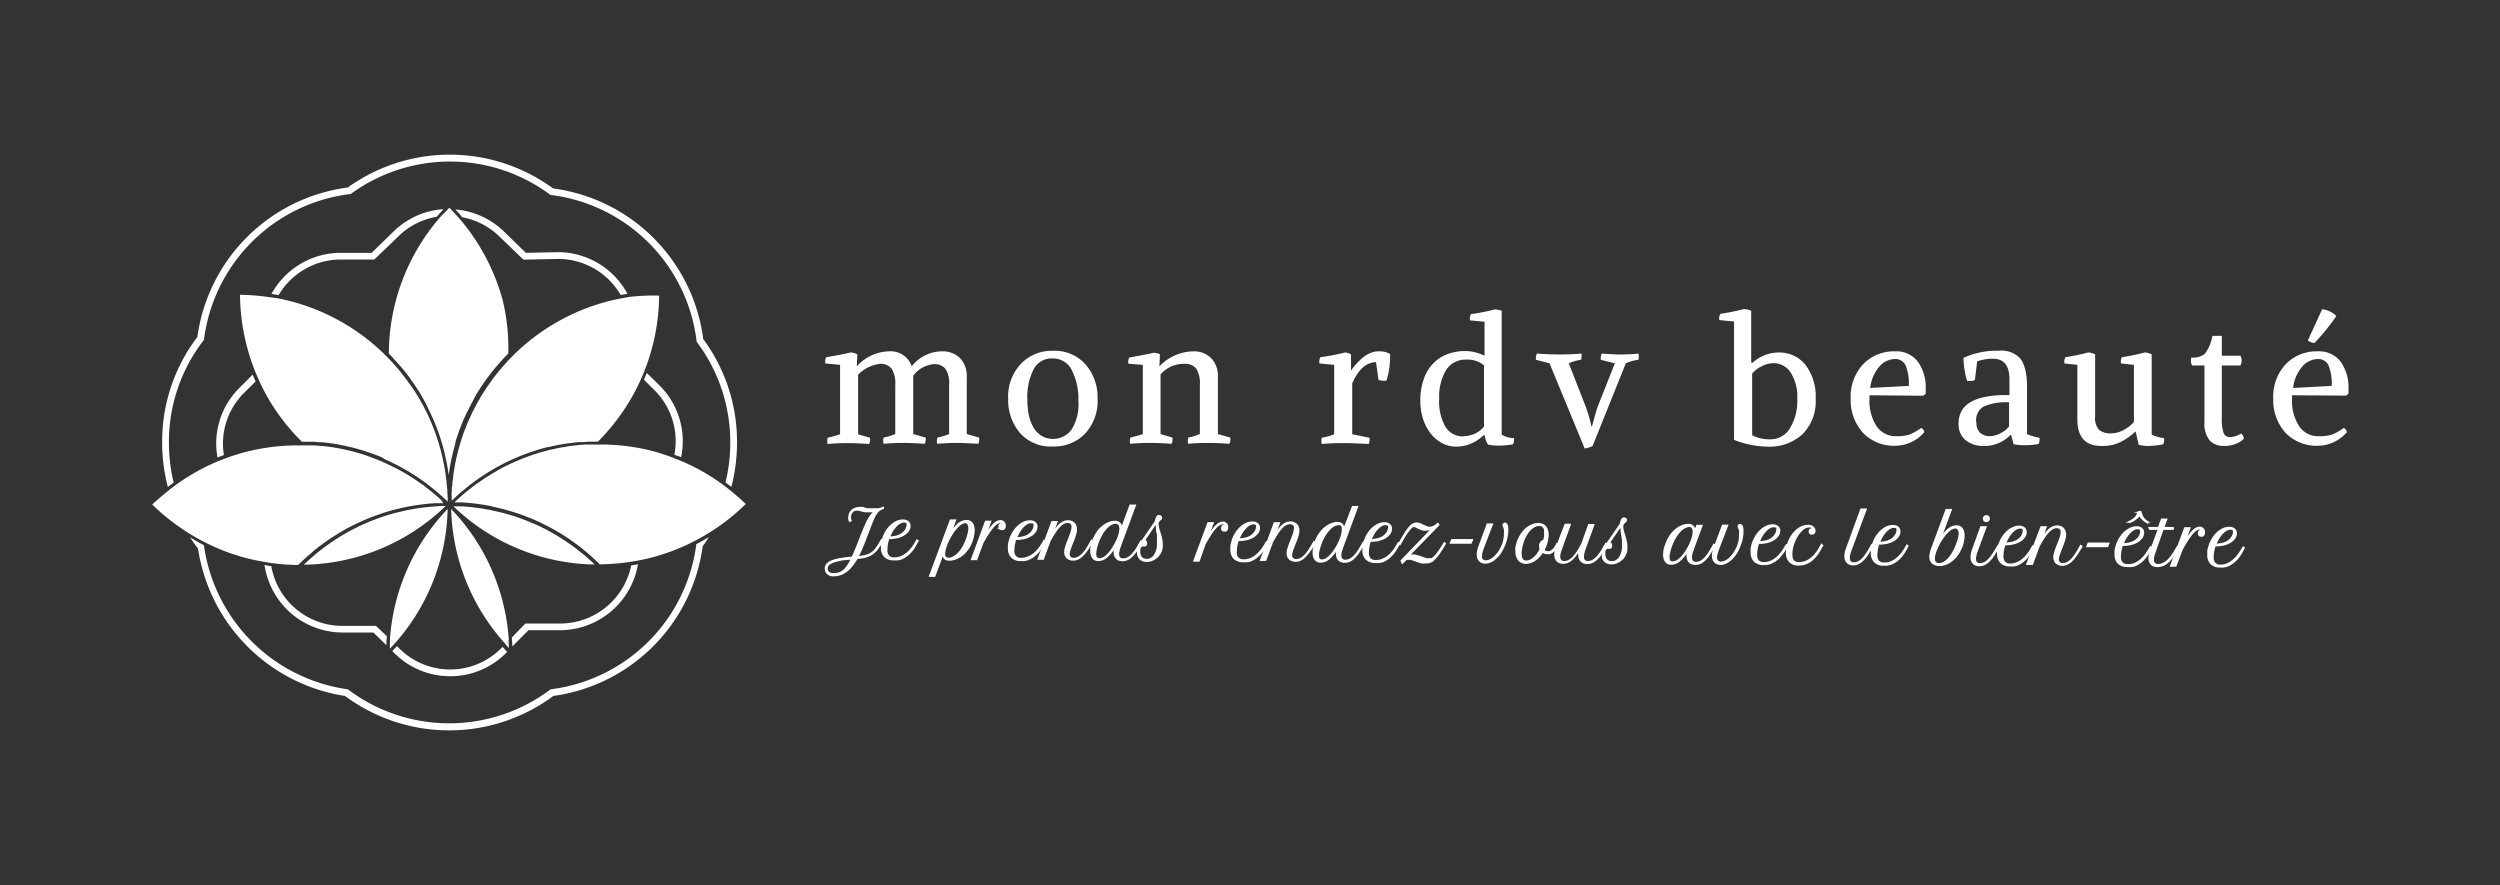 <svg id="Calque_1" data-name="Calque 1" xmlns="http://www.w3.org/2000/svg" viewBox="0 0 370 131"><rect x="0" y="0" width="370" height="131" fill="#333333" stroke="none"/><defs><style>.cls-1,.cls-2{fill:#fff;}.cls-2{stroke:#fff;stroke-miterlimit:10;stroke-width:0.25px;}</style></defs><title>Logo blanc</title><path class="cls-1" d="M126.89,52.44l-.08,1.78,0,0A6.6,6.6,0,0,1,131.51,52a3.31,3.31,0,0,1,3.43,2.21A5.72,5.72,0,0,1,139.38,52a3.62,3.62,0,0,1,2.7,1,3.82,3.82,0,0,1,1,2.82l0,8.42,1.83.52a1.51,1.51,0,0,1-.13.92c-1.57-.09-2.58-.13-3-.13s-1.48,0-3.09.13a2,2,0,0,1,.05-.92,9.55,9.55,0,0,0,1.73-.52V57a4,4,0,0,0-.54-2.42,2.11,2.11,0,0,0-1.77-.68,4.2,4.2,0,0,0-3,1.71l0,8.63,1.83.52a1.51,1.51,0,0,1-.13.92c-1.45-.09-2.46-.13-3-.13s-1.57,0-3.09.13a2,2,0,0,1,0-.92,9.55,9.55,0,0,0,1.73-.52V57a4.13,4.13,0,0,0-.54-2.44,2.07,2.07,0,0,0-1.77-.71A5.48,5.48,0,0,0,127,55.45v8.82l1.76.52a1.51,1.51,0,0,1-.13.92c-1.4-.09-2.38-.13-2.94-.13s-1.7,0-3.2.13a2,2,0,0,1,0-.92c.84-.21,1.45-.38,1.84-.52V54l-2.18-.21a1.47,1.47,0,0,1,.13-.92c1.35-.23,2.56-.46,3.65-.71A2.52,2.52,0,0,1,126.89,52.44Z"/><path class="cls-1" d="M149.21,59a7,7,0,0,1,1.92-5.19,6.27,6.27,0,0,1,4.69-1.89,6.11,6.11,0,0,1,4.83,2A7.35,7.35,0,0,1,162.44,59a7.05,7.05,0,0,1-1.89,5.22,6.32,6.32,0,0,1-4.73,1.86,6.06,6.06,0,0,1-4.86-2A7.47,7.47,0,0,1,149.21,59Zm10.39.37a9.34,9.34,0,0,0-.89-4.41,3.09,3.09,0,0,0-2.94-1.91,3,3,0,0,0-2.84,1.69,9.12,9.12,0,0,0-.88,4.44,10.76,10.76,0,0,0,.22,2.26,5.92,5.92,0,0,0,.7,1.84,3.6,3.6,0,0,0,1.19,1.23,3.41,3.41,0,0,0,4.39-.87A6.92,6.92,0,0,0,159.6,59.39Z"/><path class="cls-1" d="M171.67,52.44l-.08,1.78,0,0A7.11,7.11,0,0,1,176.55,52a3.62,3.62,0,0,1,2.7,1,3.82,3.82,0,0,1,1,2.82l0,8.42,1.83.52a1.44,1.44,0,0,1-.13.92c-1.4-.09-2.4-.13-3-.13s-1.67,0-3.1.13a2.16,2.16,0,0,1,0-.92,9.55,9.55,0,0,0,1.73-.52V57a4.21,4.21,0,0,0-.53-2.44,2.09,2.09,0,0,0-1.77-.71,4.49,4.49,0,0,0-3.52,1.57v8.82l1.76.52a1.51,1.51,0,0,1-.13.92c-1.4-.09-2.38-.13-2.94-.13s-1.59,0-3.2.13a2,2,0,0,1,.05-.92c.84-.21,1.45-.38,1.84-.52V54L167,53.83a1.47,1.47,0,0,1,.13-.92c1.35-.23,2.56-.46,3.65-.71A2.52,2.52,0,0,1,171.67,52.44Z"/><path class="cls-1" d="M200.13,56.74v7.53l2.55.52a1.51,1.51,0,0,1-.13.92c-1.58-.09-2.82-.13-3.73-.13-.7,0-1.77,0-3.2.13a2.16,2.16,0,0,1,0-.92,8.58,8.58,0,0,0,1.84-.52V54l-2.18-.21a1.47,1.47,0,0,1,.13-.92,34.62,34.62,0,0,0,3.68-.71,2.23,2.23,0,0,1,.86.29v2.39l0,0Q202,52,204,52a3.11,3.11,0,0,1,1.73.39,12,12,0,0,1-.53,3.94,2.66,2.66,0,0,1-1.18-.11l-.37-2.62Q201.5,53.62,200.13,56.74Z"/><path class="cls-1" d="M222.25,46V64.32a3.4,3.4,0,0,0,1.83.52.93.93,0,0,0,0,.14.62.62,0,0,1,0,.13,1.39,1.39,0,0,1-.16.65,11.47,11.47,0,0,1-2.2.19,6.5,6.5,0,0,1-1.5-.16,3.69,3.69,0,0,1-.31-.63,2.92,2.92,0,0,1-.18-.76h-.14a6.42,6.42,0,0,1-2,1.31,5.7,5.7,0,0,1-2.06.39,4.4,4.4,0,0,1-2.11-.52,5.29,5.29,0,0,1-1.71-1.46A7.09,7.09,0,0,1,210.61,62a8.66,8.66,0,0,1-.4-2.69,9.37,9.37,0,0,1,.46-3.06A6.16,6.16,0,0,1,212,53.91a5.82,5.82,0,0,1,2.09-1.45,7.19,7.19,0,0,1,2.74-.5,6.14,6.14,0,0,1,2.8.66h.08v-5l-2.17-.21a.79.79,0,0,1,0-.26,1.43,1.43,0,0,1,.16-.66,29.18,29.18,0,0,0,3.54-.7A3.14,3.14,0,0,1,222.25,46Zm-5.62,18.55a4,4,0,0,0,3-1.39V54.06a3.88,3.88,0,0,0-2.59-.84,3.41,3.41,0,0,0-3,1.52A7.65,7.65,0,0,0,213,59a7.59,7.59,0,0,0,.92,4.16A3,3,0,0,0,216.63,64.58Z"/><path class="cls-1" d="M234.53,66.37l-5.2-12.6-2-.52a1.51,1.51,0,0,1,.13-.92c1.4.09,2.47.13,3.2.13s1.78,0,3.39-.13a2,2,0,0,1-.06.92,6.52,6.52,0,0,0-1.81.52l2.26,5.78a21.51,21.51,0,0,1,1.1,3.56h.08c.35-1.36.64-2.35.87-3L239,53.77l-2.07-.52a1.44,1.44,0,0,1,.13-.92c1.22.09,2.12.13,2.7.13s1.54,0,2.73-.13a2.16,2.16,0,0,1,0,.92,6.24,6.24,0,0,0-1.87.52L235.71,66A3.21,3.21,0,0,1,234.53,66.37Z"/><path class="cls-1" d="M259.18,46v7.61l.14.13a5.79,5.79,0,0,1,3.93-1.57,4.94,4.94,0,0,1,4,1.88,7.76,7.76,0,0,1,1.47,5,6.84,6.84,0,0,1-1.94,5.2,7.13,7.13,0,0,1-5.14,1.85,13.82,13.82,0,0,1-5-1V47.58l-2.18-.21a1.48,1.48,0,0,1,.14-.92,34.57,34.57,0,0,0,3.48-.7A2.66,2.66,0,0,1,259.18,46Zm.14,9.27v9.15a5.56,5.56,0,0,0,2.62.6,3.37,3.37,0,0,0,2.94-1.58A7.87,7.87,0,0,0,266,59.05a6.72,6.72,0,0,0-1-3.94,3,3,0,0,0-2.52-1.36,3.76,3.76,0,0,0-1.82.5A3.71,3.71,0,0,0,259.32,55.3Z"/><path class="cls-1" d="M276.68,58.5V59a6.93,6.93,0,0,0,1.06,4.09,3.4,3.4,0,0,0,2.9,1.47,6.43,6.43,0,0,0,1.89-.22,7.46,7.46,0,0,0,1.79-1,.74.74,0,0,1,.47.63,5.7,5.7,0,0,1-4.23,2,6.35,6.35,0,0,1-4.82-1.89A7.19,7.19,0,0,1,273.9,59a7,7,0,0,1,1.9-5.15A6.32,6.32,0,0,1,280.43,52a4,4,0,0,1,3.4,1.51A6.46,6.46,0,0,1,285,57.6a6,6,0,0,1,0,.69l-.37.28Zm3.73-5.36a3.07,3.07,0,0,0-2.27,1.12,5.84,5.84,0,0,0-1.35,3.16l5.72-.31a7.41,7.41,0,0,0-.46-3A1.67,1.67,0,0,0,280.41,53.14Z"/><path class="cls-1" d="M300,57.26v7a9,9,0,0,0,1.84.53,1.51,1.51,0,0,1-.13.92,12.27,12.27,0,0,1-2.21.18,6,6,0,0,1-1.49-.16l-.37-1.36h-.1A5.25,5.25,0,0,1,293.58,66a4.07,4.07,0,0,1-2.71-.88,3.08,3.08,0,0,1-1-2.46q0-4.32,7.53-4.19l0-2.31c0-2-.76-3-2.31-3.07a7.23,7.23,0,0,0-2.47.39l-.34,2.78a2.56,2.56,0,0,1-1.15.11,12.14,12.14,0,0,1-.53-3.41,11.85,11.85,0,0,1,5.2-1.05,3.83,3.83,0,0,1,3.2,1.15C299.64,53.88,300,55.27,300,57.26Zm-7.48,5.17A2.13,2.13,0,0,0,293,64a2.08,2.08,0,0,0,1.53.55,3.37,3.37,0,0,0,1.56-.44,3.49,3.49,0,0,0,1.25-1V59.55a8,8,0,0,0-3.8.64A2.37,2.37,0,0,0,292.47,62.43Z"/><path class="cls-1" d="M318.45,64.32a5.54,5.54,0,0,0,1.83.52,1.54,1.54,0,0,1-.13.92A11.78,11.78,0,0,1,318,66a6.36,6.36,0,0,1-1.47-.16l-.45-1.94H316a9.14,9.14,0,0,1-2.45,1.66A6.23,6.23,0,0,1,311,66q-3.56,0-3.55-3.94V54l-1.91-.21a1.47,1.47,0,0,1,.13-.92,34.16,34.16,0,0,0,3.41-.71,2.7,2.7,0,0,1,1,.29v9.18a2.58,2.58,0,0,0,.6,2,2.67,2.67,0,0,0,1.86.5,3.72,3.72,0,0,0,1.73-.48,5.36,5.36,0,0,0,1.55-1.2V54l-1.91-.21a1.4,1.4,0,0,1,.13-.92,34.16,34.16,0,0,0,3.41-.71,2.7,2.7,0,0,1,1,.29Z"/><path class="cls-1" d="M329.23,66a2.82,2.82,0,0,1-2.22-.84,4,4,0,0,1-.75-2.7V54.09h-1.83a1.72,1.72,0,0,1-.13-1.18,2.69,2.69,0,0,0,2.05-.59,6.15,6.15,0,0,0,1.09-2.61h1.39v2.94h2.76a1.53,1.53,0,0,1,0,1.44h-2.76V61.8a6.49,6.49,0,0,0,.28,2.34,1,1,0,0,0,1,.55,3.34,3.34,0,0,0,1.57-.53.92.92,0,0,1,.39.79,3,3,0,0,1-1.11.72A4.5,4.5,0,0,1,329.23,66Z"/><path class="cls-1" d="M339.22,58.5V59a6.93,6.93,0,0,0,1.06,4.09,3.4,3.4,0,0,0,2.9,1.47,6.43,6.43,0,0,0,1.89-.22,7.46,7.46,0,0,0,1.79-1,.74.74,0,0,1,.47.63,5.7,5.7,0,0,1-4.22,2,6.36,6.36,0,0,1-4.83-1.89A7.19,7.19,0,0,1,336.44,59a7,7,0,0,1,1.9-5.15A6.32,6.32,0,0,1,343,52a4,4,0,0,1,3.4,1.51,6.46,6.46,0,0,1,1.17,4.07,6,6,0,0,1,0,.69l-.36.28ZM343,53.14a3.09,3.09,0,0,0-2.27,1.12,5.84,5.84,0,0,0-1.35,3.16l5.72-.31a7.41,7.41,0,0,0-.46-3A1.67,1.67,0,0,0,343,53.14Zm-1.42-2.8,2.1-4.57a3.45,3.45,0,0,1,2.1,1,30,30,0,0,1-3.25,4A1.76,1.76,0,0,1,341.53,50.34Z"/><path class="cls-2" d="M128.06,79.82c-.19.51-.38,1-.56,1.41s-.38.83-.58,1.19a6.09,6.09,0,0,0,.83-.1,4.1,4.1,0,0,0,.67-.17,2.27,2.27,0,0,0,.54-.27,2.67,2.67,0,0,0,.45-.38,4.35,4.35,0,0,0,.41-.51,7.37,7.37,0,0,0,.41-.65l.25-.44.13.09-.25.44a8.5,8.5,0,0,1-.47.73,3.68,3.68,0,0,1-.48.54,2.6,2.6,0,0,1-.51.38,2.77,2.77,0,0,1-.58.26,4.51,4.51,0,0,1-.68.17l-.82.11a8.71,8.71,0,0,1-.76,1.12,4.36,4.36,0,0,1-.81.8,3.35,3.35,0,0,1-.89.48,3.21,3.21,0,0,1-1,.15,1.26,1.26,0,0,1-.87-.28,1,1,0,0,1-.3-.78.87.87,0,0,1,.22-.6,1.74,1.74,0,0,1,.7-.46,6.3,6.3,0,0,1,1.23-.33c.5-.09,1.11-.17,1.82-.23.13-.27.26-.57.39-.89s.28-.68.43-1.07c.22-.56.41-1,.56-1.44l.42-1,.32-.73c.1-.2.2-.38.29-.55a5.57,5.57,0,0,1,.5-.71,3.27,3.27,0,0,1,.63-.55,4.75,4.75,0,0,1-.63.14,4.4,4.4,0,0,1-.59,0,2.92,2.92,0,0,1-.5,0l-.47-.11-.43-.11a1.56,1.56,0,0,0-.35,0,.8.8,0,0,0-.34.07.89.89,0,0,0-.29.22,1.19,1.19,0,0,0-.2.35,1.5,1.5,0,0,0-.07.44,1.19,1.19,0,0,0,.09.49l-.16.09a.81.81,0,0,1-.09-.25,1,1,0,0,1,0-.31,1.33,1.33,0,0,1,.13-.61,1.49,1.49,0,0,1,.34-.45,1.73,1.73,0,0,1,.52-.28,2.27,2.27,0,0,1,.65-.09l.3,0a1.05,1.05,0,0,1,.24.06l.23.07.28.07.38,0a4,4,0,0,0,.53,0l.42,0,.34,0,.32-.08.36-.13v.08l-.27.11a1.91,1.91,0,0,0-.27.16,1.84,1.84,0,0,0-.27.23,2.37,2.37,0,0,0-.26.33,3.9,3.9,0,0,0-.28.51c-.1.19-.2.44-.32.73s-.25.65-.41,1.07Zm-4.66,5.12a2.65,2.65,0,0,0,.77-.11,2,2,0,0,0,.67-.36,3.25,3.25,0,0,0,.61-.69,9.31,9.31,0,0,0,.63-1.1l-1,.1c-.31,0-.6.08-.86.13s-.52.12-.74.19a2.41,2.41,0,0,0-.58.26,1,1,0,0,0-.38.33.75.75,0,0,0-.14.42.76.76,0,0,0,.26.62A1.15,1.15,0,0,0,123.4,84.94Z"/><path class="cls-2" d="M132.28,82.81a1.82,1.82,0,0,1-1.32-.45A1.79,1.79,0,0,1,130.5,81a4.75,4.75,0,0,1,0-.51,3.89,3.89,0,0,1,.12-.55,4.57,4.57,0,0,1,.48-1.18,4.26,4.26,0,0,1,.72-.93,3.35,3.35,0,0,1,.87-.61,2.11,2.11,0,0,1,.94-.21,1.13,1.13,0,0,1,.74.22.77.77,0,0,1,.27.63,1.12,1.12,0,0,1-.09.44,1.36,1.36,0,0,1-.26.41,3.08,3.08,0,0,1-.42.37,3,3,0,0,1-.53.28,3.4,3.4,0,0,1-.82.23,5.28,5.28,0,0,1-1,.08,6.55,6.55,0,0,0-.22.79,4.8,4.8,0,0,0-.08.85,1.37,1.37,0,0,0,.27,1,1.16,1.16,0,0,0,.88.3,2.41,2.41,0,0,0,1-.19,3.53,3.53,0,0,0,.83-.5,4.77,4.77,0,0,0,.71-.71,6.91,6.91,0,0,0,.56-.81l.24-.44.13.09-.25.44a7.17,7.17,0,0,1-.64,1,4.47,4.47,0,0,1-.77.74,3.3,3.3,0,0,1-.88.49A2.52,2.52,0,0,1,132.28,82.81Zm1.52-5.6a1.22,1.22,0,0,0-.61.18,2.19,2.19,0,0,0-.6.48,4.22,4.22,0,0,0-.55.73,6,6,0,0,0-.44.92,5.21,5.21,0,0,0,.89-.09,3.31,3.31,0,0,0,.65-.21,1.71,1.71,0,0,0,.42-.26,2,2,0,0,0,.37-.35,2.21,2.21,0,0,0,.26-.44,1.24,1.24,0,0,0,.1-.5.46.46,0,0,0,0-.21.36.36,0,0,0-.1-.14.4.4,0,0,0-.16-.08A1.08,1.08,0,0,0,133.8,77.21Z"/><path class="cls-2" d="M140.68,77h.7l-.77,2.09a6.14,6.14,0,0,1,1.21-1.52,1.86,1.86,0,0,1,1.22-.49,1,1,0,0,1,.5.11.89.89,0,0,1,.34.3,1.16,1.16,0,0,1,.19.45,2.44,2.44,0,0,1,.06.55,3.53,3.53,0,0,1-.07.7,4.13,4.13,0,0,1-.19.75,4.63,4.63,0,0,1-.63,1.28,4.44,4.44,0,0,1-.85.92,3.5,3.5,0,0,1-.95.54,2.73,2.73,0,0,1-.93.18,1.33,1.33,0,0,1-.42-.06.68.68,0,0,1-.28-.18.8.8,0,0,1-.16-.32,1.63,1.63,0,0,1-.06-.47l-1.27,3.42h-.7Zm2.2.31a1.16,1.16,0,0,0-.52.14,2.67,2.67,0,0,0-.53.39,6.31,6.31,0,0,0-1,1.27q-.23.36-.42.75c-.13.26-.24.51-.34.76s-.16.47-.22.69a2.67,2.67,0,0,0-.08.57,1.06,1.06,0,0,0,0,.31.53.53,0,0,0,.12.25.51.51,0,0,0,.21.17.67.67,0,0,0,.3.06,1.56,1.56,0,0,0,.54-.12,2.62,2.62,0,0,0,.68-.43,4.38,4.38,0,0,0,.72-.83A6.13,6.13,0,0,0,143,80c.07-.18.14-.36.19-.53s.1-.35.14-.51.07-.32.09-.46a2.75,2.75,0,0,0,0-.38,1,1,0,0,0-.14-.58A.52.52,0,0,0,142.88,77.31Z"/><path class="cls-2" d="M148.42,77.53a.19.19,0,0,0-.1-.15.39.39,0,0,0-.28-.08.84.84,0,0,0-.41.11,2.07,2.07,0,0,0-.51.41,5.55,5.55,0,0,0-.64.8,14.9,14.9,0,0,0-.81,1.28l-.24.42-.91,2.47h-.7l2.07-5.61h.7l-.84,2.28a12.37,12.37,0,0,1,.72-1.12,7.59,7.59,0,0,1,.6-.73,2.07,2.07,0,0,1,.52-.39,1.06,1.06,0,0,1,.47-.12.65.65,0,0,1,.49.19.66.66,0,0,1,.18.48.88.88,0,0,1,0,.24.57.57,0,0,1-.1.19.35.35,0,0,1-.14.13.41.41,0,0,1-.19,0,.39.39,0,0,1-.15,0l-.13-.07a.45.45,0,0,1-.13-.29.5.5,0,0,1,0-.16.35.35,0,0,1,.08-.13.52.52,0,0,1,.11-.1.33.33,0,0,1,.15,0h.1a0,0,0,0,0,0,0h0S148.42,77.58,148.42,77.53Z"/><path class="cls-2" d="M151.07,82.91a1.78,1.78,0,0,1-1.31-.45,1.75,1.75,0,0,1-.46-1.34,3.08,3.08,0,0,1,0-.51,3.82,3.82,0,0,1,.11-.55,5,5,0,0,1,.49-1.18,4.45,4.45,0,0,1,.72-.92,3.39,3.39,0,0,1,.87-.62,2.1,2.1,0,0,1,.93-.21,1.14,1.14,0,0,1,.75.22.77.77,0,0,1,.27.63,1.44,1.44,0,0,1-.36.86,2.07,2.07,0,0,1-.41.36,2.74,2.74,0,0,1-.54.28,3,3,0,0,1-.82.23,5.11,5.11,0,0,1-1,.08,4.94,4.94,0,0,0-.22.8,4.6,4.6,0,0,0-.08.84,1.27,1.27,0,0,0,.27.95,1.12,1.12,0,0,0,.87.3,2.37,2.37,0,0,0,.95-.19A3.28,3.28,0,0,0,153,82a4.71,4.71,0,0,0,.7-.71,5.33,5.33,0,0,0,.56-.81l.25-.44.13.09-.25.44a8.34,8.34,0,0,1-.65,1,4.07,4.07,0,0,1-.76.74,3.33,3.33,0,0,1-.88.49A2.54,2.54,0,0,1,151.07,82.91Zm1.52-5.59a1.2,1.2,0,0,0-.61.17,2.81,2.81,0,0,0-.6.48,4.77,4.77,0,0,0-.54.73,5.21,5.21,0,0,0-.44.92,4.52,4.52,0,0,0,.89-.09,2.67,2.67,0,0,0,.64-.21,2.09,2.09,0,0,0,.43-.25,2.53,2.53,0,0,0,.37-.36,2.16,2.16,0,0,0,.25-.44,1.21,1.21,0,0,0,.1-.5.66.66,0,0,0,0-.21.38.38,0,0,0-.11-.14.36.36,0,0,0-.15-.08Z"/><path class="cls-2" d="M155.71,77.23h.7l-.76,2a10.69,10.69,0,0,1,.62-.93,4.46,4.46,0,0,1,.59-.67,2.32,2.32,0,0,1,.59-.39,1.68,1.68,0,0,1,.63-.12,1.21,1.21,0,0,1,.52.1,1,1,0,0,1,.38.26,1.2,1.2,0,0,1,.22.4,1.22,1.22,0,0,1,.07.47,2.07,2.07,0,0,1-.08.58c-.05.21-.12.43-.2.66s-.16.45-.26.67l-.26.66c-.08.22-.14.41-.2.6a1.91,1.91,0,0,0-.08.48.65.65,0,0,0,.18.48.71.71,0,0,0,.55.2,1.29,1.29,0,0,0,.6-.14,2.3,2.3,0,0,0,.58-.41,4.24,4.24,0,0,0,.6-.69,11.07,11.07,0,0,0,.61-1l.25-.44.13.09-.25.44c-.23.39-.45.74-.66,1a4.85,4.85,0,0,1-.63.74,2.25,2.25,0,0,1-.64.43,1.65,1.65,0,0,1-.69.15,1.21,1.21,0,0,1-.52-.1,1.12,1.12,0,0,1-.38-.24,1.1,1.1,0,0,1-.23-.37,1.27,1.27,0,0,1-.07-.44,2.43,2.43,0,0,1,.08-.55c.06-.2.12-.41.2-.64s.17-.44.26-.67.18-.45.26-.67.15-.42.2-.61a2.2,2.2,0,0,0,.08-.52,1,1,0,0,0,0-.3.7.7,0,0,0-.13-.24.63.63,0,0,0-.23-.16.9.9,0,0,0-.34-.06,1.34,1.34,0,0,0-.58.14,2.37,2.37,0,0,0-.57.43,5.19,5.19,0,0,0-.59.73c-.2.28-.41.62-.63,1l-.25.44-1,2.71h-.7Z"/><path class="cls-2" d="M161.73,80.11a5.57,5.57,0,0,1,.42-.92,5.46,5.46,0,0,1,.51-.75,5.12,5.12,0,0,1,.59-.56,5.19,5.19,0,0,1,.61-.39,3.22,3.22,0,0,1,.61-.22,1.81,1.81,0,0,1,.55-.07,1,1,0,0,1,.45.08.74.74,0,0,1,.29.23.85.85,0,0,1,.16.36,2.34,2.34,0,0,1,.05.47l1.3-3.54H168l-2.15,5.81c0,.12-.09.25-.13.38a2.65,2.65,0,0,0-.12.37c0,.13-.06.25-.09.36a1.91,1.91,0,0,0,0,.32.77.77,0,0,0,.17.52.7.7,0,0,0,.54.2,1.5,1.5,0,0,0,.62-.13,2.34,2.34,0,0,0,.59-.41,6.18,6.18,0,0,0,.59-.69,10.23,10.23,0,0,0,.61-1l.24-.43.13.09-.25.44q-.34.6-.66,1a4.94,4.94,0,0,1-.64.74,2.48,2.48,0,0,1-.64.43,1.82,1.82,0,0,1-.7.14,1.93,1.93,0,0,1-.51-.09,1,1,0,0,1-.36-.26.94.94,0,0,1-.23-.39,1.59,1.59,0,0,1-.07-.5,1.87,1.87,0,0,1,0-.4,2.42,2.42,0,0,1,.1-.45,6.47,6.47,0,0,1-1.24,1.56,1.91,1.91,0,0,1-1.23.51,1.09,1.09,0,0,1-.5-.11.89.89,0,0,1-.34-.3,1.3,1.3,0,0,1-.19-.45,2.56,2.56,0,0,1-.06-.57,3.53,3.53,0,0,1,.07-.7A7.33,7.33,0,0,1,161.73,80.11Zm1,2.63a1.14,1.14,0,0,0,.52-.13,2.22,2.22,0,0,0,.53-.37,3.77,3.77,0,0,0,.51-.54,5.46,5.46,0,0,0,.47-.68,6.51,6.51,0,0,0,.41-.73,6.74,6.74,0,0,0,.33-.74,6,6,0,0,0,.21-.7,2.92,2.92,0,0,0,.08-.6,1.18,1.18,0,0,0-.06-.41.72.72,0,0,0-.16-.27.55.55,0,0,0-.22-.14.75.75,0,0,0-.26-.05,1.37,1.37,0,0,0-.59.17,2.67,2.67,0,0,0-.66.49,4.65,4.65,0,0,0-.67.84,8.78,8.78,0,0,0-.6,1.19,8.53,8.53,0,0,0-.34,1.06,4.13,4.13,0,0,0-.11.82,1,1,0,0,0,.14.58A.54.54,0,0,0,162.73,82.74Z"/><path class="cls-2" d="M168.38,81.63a2.61,2.61,0,0,1,.05-.48,2.52,2.52,0,0,1,.15-.44,2,2,0,0,1,.21-.38,1.18,1.18,0,0,1,.25-.25l2-2.9a1.52,1.52,0,0,1,.18-.61c.09-.16.19-.24.31-.24a.49.49,0,0,1,.24.08.23.23,0,0,1,.09.19.23.23,0,0,1,0,.14.54.54,0,0,1-.13.14,1.72,1.72,0,0,0-.19.17l-.12.16a.49.49,0,0,0-.06.17.62.62,0,0,0,0,.19,1.62,1.62,0,0,0,0,.22,2.52,2.52,0,0,0,.06.29c0,.12.07.26.12.44s.11.39.2.66a4.55,4.55,0,0,1,.17.76,4.23,4.23,0,0,1,.06.7,2.26,2.26,0,0,1-1,2,2.11,2.11,0,0,1-.6.3,2.17,2.17,0,0,1-.66.11,1.64,1.64,0,0,1-.56-.11,1,1,0,0,1-.42-.27,1.21,1.21,0,0,1-.27-.43A1.72,1.72,0,0,1,168.38,81.63ZM171,77.52,169.32,80a.33.33,0,0,1,.24.1.4.4,0,0,1,.09.27.88.88,0,0,1,0,.16.61.61,0,0,1-.07.14l-.1.09a.27.27,0,0,1-.12,0,.32.32,0,0,1-.14,0,.26.26,0,0,0-.14,0,.37.37,0,0,0-.19.07.74.74,0,0,0-.15.19,1.24,1.24,0,0,0-.1.29,2.21,2.21,0,0,0,0,.37,1.73,1.73,0,0,0,.07.48,1,1,0,0,0,.22.36,1,1,0,0,0,.33.24,1.25,1.25,0,0,0,.45.08,1.39,1.39,0,0,0,1.11-.55,3.15,3.15,0,0,0,.53-2c0-.11,0-.21,0-.32s0-.21,0-.33,0-.24,0-.37,0-.29-.07-.45-.07-.52-.09-.71a4.54,4.54,0,0,1,0-.46Z"/><path class="cls-2" d="M181.33,77.71a.24.24,0,0,0-.09-.16.48.48,0,0,0-.29-.07.87.87,0,0,0-.41.11A2.07,2.07,0,0,0,180,78a6.93,6.93,0,0,0-.64.79c-.24.34-.5.77-.8,1.29l-.24.42L177.44,83h-.71l2.08-5.6h.7l-.84,2.27q.39-.66.72-1.11a4.88,4.88,0,0,1,.6-.73,1.91,1.91,0,0,1,.52-.39,1,1,0,0,1,.47-.12.63.63,0,0,1,.49.19.61.61,0,0,1,.17.48,1,1,0,0,1,0,.24.66.66,0,0,1-.09.19.86.86,0,0,1-.14.13.41.41,0,0,1-.19,0l-.15,0a.29.29,0,0,1-.13-.08.27.27,0,0,1-.09-.12.29.29,0,0,1,0-.16.41.41,0,0,1,0-.16.61.61,0,0,1,.07-.14.38.38,0,0,1,.12-.09.23.23,0,0,1,.14,0h.1l0,0h0S181.33,77.75,181.33,77.71Z"/><path class="cls-2" d="M184,83.09a1.82,1.82,0,0,1-1.32-.45,1.79,1.79,0,0,1-.46-1.34,4.75,4.75,0,0,1,0-.51,3.89,3.89,0,0,1,.12-.55,4.57,4.57,0,0,1,.48-1.18,4.26,4.26,0,0,1,.72-.93,3.35,3.35,0,0,1,.87-.61,2.27,2.27,0,0,1,.94-.22,1.19,1.19,0,0,1,.74.23.77.77,0,0,1,.27.63,1.12,1.12,0,0,1-.09.44A1.49,1.49,0,0,1,186,79a2.58,2.58,0,0,1-.42.37,3,3,0,0,1-.53.28,3.4,3.4,0,0,1-.82.23,6.21,6.21,0,0,1-1,.08,6.55,6.55,0,0,0-.22.79,4.8,4.8,0,0,0-.08.85,1.37,1.37,0,0,0,.27,1,1.2,1.2,0,0,0,.88.3,2.41,2.41,0,0,0,1-.19,3.34,3.34,0,0,0,.83-.5,4.77,4.77,0,0,0,.71-.71,7.86,7.86,0,0,0,.56-.81l.25-.44.12.09-.25.44a7.17,7.17,0,0,1-.64,1,4.47,4.47,0,0,1-.77.74,3.3,3.3,0,0,1-.88.49A2.71,2.71,0,0,1,184,83.09Zm1.52-5.6a1.22,1.22,0,0,0-.61.18,2.19,2.19,0,0,0-.6.48,4.22,4.22,0,0,0-.55.73,6,6,0,0,0-.44.92,5.21,5.21,0,0,0,.89-.09,3.1,3.1,0,0,0,.65-.21,2.08,2.08,0,0,0,.42-.26,1.58,1.58,0,0,0,.37-.36,1.9,1.9,0,0,0,.26-.43,1.24,1.24,0,0,0,.1-.5.46.46,0,0,0,0-.21.3.3,0,0,0-.1-.14.4.4,0,0,0-.16-.08A.58.58,0,0,0,185.51,77.49Z"/><path class="cls-2" d="M188.62,77.41h.7l-.75,2a10.24,10.24,0,0,1,.62-.94,4.87,4.87,0,0,1,.58-.66,2.55,2.55,0,0,1,.6-.39,1.69,1.69,0,0,1,.63-.13,1.37,1.37,0,0,1,.52.11,1,1,0,0,1,.37.26,1.18,1.18,0,0,1,.23.39,1.49,1.49,0,0,1,.07.47,2.6,2.6,0,0,1-.08.59,6,6,0,0,1-.2.65c-.08.23-.17.45-.26.68l-.26.66a6,6,0,0,0-.2.6,1.84,1.84,0,0,0-.08.48.72.72,0,0,0,.17.48.73.73,0,0,0,.56.2,1.46,1.46,0,0,0,.6-.14,2.3,2.3,0,0,0,.58-.41,4.69,4.69,0,0,0,.59-.69,11.28,11.28,0,0,0,.62-1l.25-.43.12.09-.25.43q-.34.6-.66,1a4.74,4.74,0,0,1-.63.73,2.1,2.1,0,0,1-.64.44,1.45,1.45,0,0,1-.69.14,1.42,1.42,0,0,1-.52-.09,1.08,1.08,0,0,1-.6-.61,1.27,1.27,0,0,1-.07-.44,1.92,1.92,0,0,1,.08-.55,6.61,6.61,0,0,1,.2-.64c.08-.22.16-.45.26-.68l.26-.66c.08-.22.14-.42.2-.62a2.06,2.06,0,0,0,.08-.52,1,1,0,0,0,0-.3.59.59,0,0,0-.14-.23.56.56,0,0,0-.23-.16.81.81,0,0,0-.33-.06,1.38,1.38,0,0,0-.59.14,2.37,2.37,0,0,0-.57.43,5.84,5.84,0,0,0-.59.72c-.19.29-.4.63-.62,1l-.25.44-1,2.71h-.7Z"/><path class="cls-2" d="M194.65,80.29a5.67,5.67,0,0,1,.41-.93,6,6,0,0,1,.52-.74,3.86,3.86,0,0,1,.59-.56,3.46,3.46,0,0,1,.61-.39,3.2,3.2,0,0,1,.6-.23,3,3,0,0,1,.56-.07,1,1,0,0,1,.45.09.66.66,0,0,1,.29.23,1,1,0,0,1,.16.36,2.29,2.29,0,0,1,0,.47L200.19,75h.7l-2.14,5.8-.14.38-.12.38c0,.12-.06.24-.08.36a1.82,1.82,0,0,0,0,.32.73.73,0,0,0,.17.52.67.67,0,0,0,.54.2,1.63,1.63,0,0,0,.61-.13,2.17,2.17,0,0,0,.59-.41,4.26,4.26,0,0,0,.59-.7,8.87,8.87,0,0,0,.62-1l.24-.43.13.09-.25.43a12.48,12.48,0,0,1-.67,1.06,4.31,4.31,0,0,1-.63.73,2.29,2.29,0,0,1-.64.44,1.65,1.65,0,0,1-.7.13,1.36,1.36,0,0,1-.51-.09,1,1,0,0,1-.37-.25.93.93,0,0,1-.22-.39,1.59,1.59,0,0,1-.07-.5,2.8,2.8,0,0,1,0-.4,3.63,3.63,0,0,1,.1-.45,6.19,6.19,0,0,1-1.23,1.55,1.83,1.83,0,0,1-1.24.51,1.12,1.12,0,0,1-.5-.1,1.06,1.06,0,0,1-.33-.3,1.29,1.29,0,0,1-.2-.46,2.48,2.48,0,0,1-.05-.56,3.46,3.46,0,0,1,.07-.7A5,5,0,0,1,194.65,80.29Zm1,2.63a1.14,1.14,0,0,0,.52-.13,2.7,2.7,0,0,0,.53-.37,5.52,5.52,0,0,0,.51-.55,6.65,6.65,0,0,0,.47-.67,7.53,7.53,0,0,0,.41-.73,8,8,0,0,0,.32-.75,4.31,4.31,0,0,0,.22-.7,2.7,2.7,0,0,0,.07-.6,1.5,1.5,0,0,0,0-.4.72.72,0,0,0-.16-.27.44.44,0,0,0-.22-.14.8.8,0,0,0-.26,0,1.45,1.45,0,0,0-.59.16,2.4,2.4,0,0,0-.66.5,4.65,4.65,0,0,0-.67.84,6.28,6.28,0,0,0-.6,1.19,8.53,8.53,0,0,0-.34,1.06,3.52,3.52,0,0,0-.12.82,1,1,0,0,0,.15.58A.53.53,0,0,0,195.65,82.92Z"/><path class="cls-2" d="M203.54,83.2a1.87,1.87,0,0,1-1.32-.46,1.76,1.76,0,0,1-.46-1.33,5.13,5.13,0,0,1,0-.52c0-.17.06-.36.11-.55a5.07,5.07,0,0,1,.49-1.17,4.26,4.26,0,0,1,.72-.93,3.35,3.35,0,0,1,.87-.61,2.12,2.12,0,0,1,.94-.22,1.13,1.13,0,0,1,.74.23.77.77,0,0,1,.27.62,1.17,1.17,0,0,1-.09.45,1.45,1.45,0,0,1-.27.41,2.07,2.07,0,0,1-.41.36,2.77,2.77,0,0,1-.54.29,3.83,3.83,0,0,1-.81.23,6.28,6.28,0,0,1-1,.07,6.71,6.71,0,0,0-.22.8,4.78,4.78,0,0,0-.08.84,1.41,1.41,0,0,0,.27,1,1.18,1.18,0,0,0,.87.29,2.34,2.34,0,0,0,1-.19,3.55,3.55,0,0,0,.84-.49,5.29,5.29,0,0,0,.71-.71,6.91,6.91,0,0,0,.55-.82l.25-.43.13.09-.25.43a7.5,7.5,0,0,1-.64,1,4.53,4.53,0,0,1-.77.75,3.47,3.47,0,0,1-.88.49A2.94,2.94,0,0,1,203.54,83.2Zm1.52-5.6a1.31,1.31,0,0,0-.61.17,2.44,2.44,0,0,0-.6.49,3.79,3.79,0,0,0-.55.72,6,6,0,0,0-.44.92,3.75,3.75,0,0,0,.89-.09,3.33,3.33,0,0,0,.65-.2,2.08,2.08,0,0,0,.42-.26,2.53,2.53,0,0,0,.37-.36,2,2,0,0,0,.26-.44,1.38,1.38,0,0,0,.1-.49.48.48,0,0,0,0-.22.45.45,0,0,0-.1-.14.46.46,0,0,0-.16-.07A.58.58,0,0,0,205.06,77.6Z"/><path class="cls-2" d="M212.91,77.68l-4.46,4.58.22-.07a1,1,0,0,1,.25,0,1.77,1.77,0,0,1,.45,0,3.59,3.59,0,0,1,.47.12c.16,0,.32.1.47.15l.44.15.37.13.29,0,.22,0a.73.73,0,0,0,.2,0,.62.62,0,0,0,.2-.1l.2-.15a5.5,5.5,0,0,0,.6-.69c.21-.29.43-.62.67-1l.26-.44.12.09-.26.44c-.25.42-.48.77-.69,1.07a4.59,4.59,0,0,1-.61.72A2.2,2.2,0,0,1,212,83a1.51,1.51,0,0,1-.36.18,2.74,2.74,0,0,1-.39.09l-.45,0a1.73,1.73,0,0,1-.38,0,3.31,3.31,0,0,1-.42-.12,3.52,3.52,0,0,1-.42-.15l-.42-.15a3.11,3.11,0,0,0-.41-.11,1.22,1.22,0,0,0-.37,0,.56.56,0,0,0-.2,0l-.16.11-.18.19c-.07.08-.17.17-.29.28L207.4,83l4.81-5a4.31,4.31,0,0,1-.6.31,1.76,1.76,0,0,1-.59.11,1.48,1.48,0,0,1-.35,0l-.36-.11-.35-.15-.31-.15-.26-.12a1.15,1.15,0,0,0-.2,0,.5.5,0,0,0-.29.15,2.89,2.89,0,0,0-.4.43c-.15.19-.31.42-.49.69s-.36.59-.56.94l-.25.44-.12-.09.25-.44q.39-.69.69-1.17a6.79,6.79,0,0,1,.58-.79,2,2,0,0,1,.52-.46,1.14,1.14,0,0,1,.54-.14,1.45,1.45,0,0,1,.51.1l.47.22.47.21a1.38,1.38,0,0,0,.49.1,1.47,1.47,0,0,0,.54-.12,2.56,2.56,0,0,0,.65-.44Z"/><path class="cls-2" d="M214.88,79.91l3,0-.18.44-3,0Z"/><path class="cls-2" d="M219.57,80.9a8.24,8.24,0,0,0-.28.85,2.35,2.35,0,0,0-.09.58.74.74,0,0,0,.18.53.67.67,0,0,0,.52.19,1.35,1.35,0,0,0,.66-.17,2.54,2.54,0,0,0,.66-.46,4.67,4.67,0,0,0,.6-.7,6.06,6.06,0,0,0,.48-.87,4.85,4.85,0,0,0,.3-.91,4.34,4.34,0,0,0,.1-1,3.09,3.09,0,0,0,0-.58,1.56,1.56,0,0,0-.1-.34,1.83,1.83,0,0,0-.1-.2.22.22,0,0,1,0-.13.18.18,0,0,1,.07-.15.22.22,0,0,1,.17-.07.23.23,0,0,1,.18.09,1,1,0,0,1,.12.23,1.58,1.58,0,0,1,.06.35,2.77,2.77,0,0,1,0,.42c0,.21,0,.43-.05.64a6,6,0,0,1-.12.61,5.58,5.58,0,0,1-.18.58q-.1.27-.21.51a6.74,6.74,0,0,1-.55,1,4.38,4.38,0,0,1-.67.74,2.71,2.71,0,0,1-.73.48,1.8,1.8,0,0,1-.77.18,1.41,1.41,0,0,1-.48-.09,1.16,1.16,0,0,1-.36-.25,1.26,1.26,0,0,1-.23-.39,1.7,1.7,0,0,1-.07-.51,2.78,2.78,0,0,1,.06-.54,4.23,4.23,0,0,1,.18-.62l1.22-3.31h.7Z"/><path class="cls-2" d="M224.53,80.47a4.54,4.54,0,0,1,.5-1.17,4.62,4.62,0,0,1,.73-.94,3.38,3.38,0,0,1,.91-.61,2.29,2.29,0,0,1,1-.22,1.51,1.51,0,0,1,.67.14,1.11,1.11,0,0,1,.43.37,1.46,1.46,0,0,1,.24.52,3.2,3.2,0,0,1,.07.63,4.29,4.29,0,0,1-.08.71,3.77,3.77,0,0,1-.18.68,3.12,3.12,0,0,1-.15.39l-.18.37a.54.54,0,0,0,.54.35,1,1,0,0,0,.29,0,1.19,1.19,0,0,0,.31-.14,1.66,1.66,0,0,0,.3-.25,2,2,0,0,0,.28-.38l.25-.44.13.09-.25.44a2.4,2.4,0,0,1-.37.5,1.64,1.64,0,0,1-.37.27.88.88,0,0,1-.33.12l-.26,0a1.24,1.24,0,0,1-.4-.07,1.14,1.14,0,0,1-.31-.16,4.66,4.66,0,0,1-.53.69,3.6,3.6,0,0,1-.6.52,2.55,2.55,0,0,1-.66.33,2,2,0,0,1-.68.12,1.32,1.32,0,0,1-.6-.13,1.1,1.1,0,0,1-.45-.35,1.36,1.36,0,0,1-.28-.55,2.52,2.52,0,0,1-.1-.75,3.23,3.23,0,0,1,0-.53A5.17,5.17,0,0,1,224.53,80.47Zm1.35,2.61a1.41,1.41,0,0,0,.56-.12,2,2,0,0,0,.56-.36,4,4,0,0,0,.53-.55,6.54,6.54,0,0,0,.47-.73.7.7,0,0,1-.08-.23,1,1,0,0,1,0-.24.84.84,0,0,1,0-.27,1.15,1.15,0,0,1,.12-.25.8.8,0,0,1,.2-.21,1.06,1.06,0,0,1,.28-.15,4.88,4.88,0,0,0,.12-.55,3.66,3.66,0,0,0,0-.57,2,2,0,0,0,0-.43.82.82,0,0,0-.14-.36.78.78,0,0,0-.27-.24.83.83,0,0,0-.43-.1,1.58,1.58,0,0,0-.74.2,2.65,2.65,0,0,0-.69.55,4.38,4.38,0,0,0-.59.85,5.75,5.75,0,0,0-.45,1.1,5.45,5.45,0,0,0-.18.8,4.08,4.08,0,0,0-.07.74C225.09,82.71,225.36,83.08,225.88,83.08Z"/><path class="cls-2" d="M231.66,77.64h.7L231.14,81c0,.12-.09.25-.14.37l-.12.38c0,.13-.06.25-.08.36a1.91,1.91,0,0,0,0,.32.76.76,0,0,0,.17.52.67.67,0,0,0,.54.2,1.46,1.46,0,0,0,.61-.13,2.17,2.17,0,0,0,.59-.41,4.61,4.61,0,0,0,.59-.69,11.28,11.28,0,0,0,.62-1l.23-.42,1-2.82h.7L234.64,81l-.13.37a3.3,3.3,0,0,0-.12.38c0,.13-.06.25-.08.36a1.91,1.91,0,0,0,0,.32.68.68,0,0,0,.17.52.66.66,0,0,0,.53.2,1.5,1.5,0,0,0,.62-.13,2.34,2.34,0,0,0,.59-.41,5.54,5.54,0,0,0,.59-.7c.19-.28.4-.6.61-1l.25-.44.12.09-.24.44c-.23.41-.45.76-.66,1.06a4.33,4.33,0,0,1-.64.73,2.06,2.06,0,0,1-.64.43,1.86,1.86,0,0,1-.7.14,1.29,1.29,0,0,1-.51-.09A1.1,1.1,0,0,1,234,83a1.07,1.07,0,0,1-.22-.39,1.65,1.65,0,0,1-.08-.51,3,3,0,0,1,0-.4,3.48,3.48,0,0,1,.1-.44,9.75,9.75,0,0,1-.62.92,3.7,3.7,0,0,1-.59.64,2.08,2.08,0,0,1-.6.38,1.84,1.84,0,0,1-.66.12,1.36,1.36,0,0,1-.51-.09,1.1,1.1,0,0,1-.37-.25,1.07,1.07,0,0,1-.22-.39,1.61,1.61,0,0,1-.07-.51,2.78,2.78,0,0,1,.06-.54,4.12,4.12,0,0,1,.18-.61Z"/><path class="cls-2" d="M237.2,82a2.44,2.44,0,0,1,.05-.48,3,3,0,0,1,.15-.45,1.88,1.88,0,0,1,.21-.37,1,1,0,0,1,.25-.26l2-2.9a1.57,1.57,0,0,1,.18-.61c.08-.16.19-.24.31-.23a.35.35,0,0,1,.23.07.24.24,0,0,1,.06.33.79.79,0,0,1-.13.14,1.72,1.72,0,0,0-.19.17l-.12.16a.87.87,0,0,0-.07.17,1.23,1.23,0,0,0,0,.2,1.49,1.49,0,0,0,0,.21,2.15,2.15,0,0,0,.06.29,4,4,0,0,0,.11.44c.06.17.12.39.2.66a6.35,6.35,0,0,1,.18.76,4.23,4.23,0,0,1,.06.7,2.28,2.28,0,0,1-1,2,2.25,2.25,0,0,1-.6.3,2.17,2.17,0,0,1-.66.11,1.6,1.6,0,0,1-.56-.1,1.28,1.28,0,0,1-.43-.28,1.24,1.24,0,0,1-.26-.43A1.7,1.7,0,0,1,237.2,82Zm2.64-4.12-1.7,2.46a.33.33,0,0,1,.24.1.4.4,0,0,1,.09.27.41.41,0,0,1,0,.16.35.35,0,0,1-.06.14.43.43,0,0,1-.1.09.27.27,0,0,1-.12,0,.32.32,0,0,1-.14,0,.29.29,0,0,0-.14,0,.33.33,0,0,0-.19.06.58.58,0,0,0-.15.19,1.17,1.17,0,0,0-.1.3,1.37,1.37,0,0,0,0,.36,1.43,1.43,0,0,0,.07.48,1.12,1.12,0,0,0,.21.37,1.13,1.13,0,0,0,.34.23,1.25,1.25,0,0,0,.45.08,1.27,1.27,0,0,0,.61-.14,1.39,1.39,0,0,0,.5-.41,3.09,3.09,0,0,0,.52-2c0-.1,0-.21,0-.32s0-.21,0-.33,0-.24-.05-.37,0-.28-.06-.45-.07-.52-.09-.71a3,3,0,0,1,0-.46Z"/><path class="cls-2" d="M246.58,80.57a4.93,4.93,0,0,1,.41-.93,5.12,5.12,0,0,1,.52-.74,3.81,3.81,0,0,1,.58-.56,3.53,3.53,0,0,1,.62-.39,2.91,2.91,0,0,1,.6-.22,2.29,2.29,0,0,1,.56-.08,1,1,0,0,1,.45.09.73.73,0,0,1,.29.23,1.19,1.19,0,0,1,.16.36,2.29,2.29,0,0,1,0,.47l.39-1h.7l-1.23,3.32c0,.12-.09.24-.13.37s-.08.26-.12.38-.06.24-.08.36a1.82,1.82,0,0,0,0,.32.73.73,0,0,0,.17.52.66.66,0,0,0,.53.2,1.47,1.47,0,0,0,.62-.13,2.17,2.17,0,0,0,.59-.41,4.81,4.81,0,0,0,.59-.7,10,10,0,0,0,.61-1l.25-.43.12.09-.24.43c-.24.41-.46.77-.67,1.07a4.74,4.74,0,0,1-.63.73,2.4,2.4,0,0,1-.64.43,1.68,1.68,0,0,1-.7.13,1.36,1.36,0,0,1-.51-.09.87.87,0,0,1-.37-.25.93.93,0,0,1-.22-.39,1.59,1.59,0,0,1-.08-.5c0-.13,0-.26,0-.4a3.63,3.63,0,0,1,.1-.45,6.43,6.43,0,0,1-1.23,1.55,1.83,1.83,0,0,1-1.24.51,1.12,1.12,0,0,1-.5-.1,1.22,1.22,0,0,1-.34-.3,1.48,1.48,0,0,1-.19-.46,2.47,2.47,0,0,1-.06-.56,5.92,5.92,0,0,1,.07-.7A5.08,5.08,0,0,1,246.58,80.57Zm1,2.63a1.11,1.11,0,0,0,.52-.13,2.48,2.48,0,0,0,.54-.37,5.52,5.52,0,0,0,.51-.55c.16-.21.32-.43.47-.67s.28-.48.41-.73a8,8,0,0,0,.32-.75,5,5,0,0,0,.21-.7,2.76,2.76,0,0,0,.08-.6,1.16,1.16,0,0,0-.06-.4.87.87,0,0,0-.15-.27.59.59,0,0,0-.22-.14.8.8,0,0,0-.26,0,1.42,1.42,0,0,0-.59.16,2.84,2.84,0,0,0-.67.5,5.12,5.12,0,0,0-.66.84,6.28,6.28,0,0,0-.6,1.19,7.13,7.13,0,0,0-.34,1.06,3.52,3.52,0,0,0-.12.82,1,1,0,0,0,.15.58A.52.52,0,0,0,247.57,83.2Z"/><path class="cls-2" d="M254.37,81.08c-.12.35-.22.63-.28.86a2.35,2.35,0,0,0-.09.58.74.74,0,0,0,.18.53.71.71,0,0,0,.53.19,1.47,1.47,0,0,0,.65-.17,2.54,2.54,0,0,0,.66-.46,4.67,4.67,0,0,0,.6-.7,6.06,6.06,0,0,0,.48-.87,5.1,5.1,0,0,0,.3-.91,4.34,4.34,0,0,0,.1-1,2.42,2.42,0,0,0,0-.58,1.56,1.56,0,0,0-.1-.34,1.83,1.83,0,0,0-.1-.2.25.25,0,0,1,0-.14.21.21,0,0,1,.07-.15.27.27,0,0,1,.17-.06.25.25,0,0,1,.18.08.67.67,0,0,1,.12.24,2.53,2.53,0,0,1,.07.34c0,.14,0,.28,0,.43a4.72,4.72,0,0,1-.05.64,6,6,0,0,1-.12.61,4.75,4.75,0,0,1-.18.57c-.07.19-.14.36-.21.52a5.89,5.89,0,0,1-.55,1,4.81,4.81,0,0,1-.67.74,2.71,2.71,0,0,1-.73.48,1.62,1.62,0,0,1-.76.17,1.26,1.26,0,0,1-.49-.09,1,1,0,0,1-.36-.25.93.93,0,0,1-.22-.39,1.35,1.35,0,0,1-.08-.5,2.78,2.78,0,0,1,.06-.54,4.23,4.23,0,0,1,.18-.62l1.22-3.31h.7Z"/><path class="cls-2" d="M261,83.51a1.87,1.87,0,0,1-1.32-.46,1.76,1.76,0,0,1-.46-1.33,3.08,3.08,0,0,1,0-.51,4,4,0,0,1,.11-.56,5.07,5.07,0,0,1,.49-1.17,4.26,4.26,0,0,1,.72-.93,3.35,3.35,0,0,1,.87-.61,2.11,2.11,0,0,1,.93-.22,1.14,1.14,0,0,1,.75.23.77.77,0,0,1,.27.62,1.17,1.17,0,0,1-.09.45,1.45,1.45,0,0,1-.27.41,2.07,2.07,0,0,1-.41.36,2.77,2.77,0,0,1-.54.29,3.83,3.83,0,0,1-.81.23,6.28,6.28,0,0,1-1,.07,5.24,5.24,0,0,0-.22.8,4.78,4.78,0,0,0-.08.84,1.41,1.41,0,0,0,.27,1,1.17,1.17,0,0,0,.87.29,2.51,2.51,0,0,0,.95-.18,4,4,0,0,0,.84-.5,4.7,4.7,0,0,0,.7-.71,6,6,0,0,0,.56-.82l.25-.43.13.09-.25.43a6.61,6.61,0,0,1-.65.95,4.14,4.14,0,0,1-.76.75,3.47,3.47,0,0,1-.88.49A2.94,2.94,0,0,1,261,83.51Zm1.52-5.6a1.28,1.28,0,0,0-.61.17,2.68,2.68,0,0,0-.61.49,4.22,4.22,0,0,0-.54.72,5.21,5.21,0,0,0-.44.92,3.81,3.81,0,0,0,.89-.09,3.33,3.33,0,0,0,.65-.2,2.4,2.4,0,0,0,.42-.26,2.53,2.53,0,0,0,.37-.36,2.43,2.43,0,0,0,.26-.44,1.38,1.38,0,0,0,.1-.49.67.67,0,0,0,0-.22.45.45,0,0,0-.1-.14.46.46,0,0,0-.16-.07A.58.58,0,0,0,262.5,77.91Z"/><path class="cls-2" d="M268.14,79a.32.32,0,0,1-.25-.1.33.33,0,0,1-.09-.25.36.36,0,0,1,.08-.24.27.27,0,0,1,.22-.1l.09,0h.05s0,0,0-.07a.16.16,0,0,0,0-.12.4.4,0,0,0-.12-.1.62.62,0,0,0-.19-.07.78.78,0,0,0-.22,0,1.17,1.17,0,0,0-.6.17,2.39,2.39,0,0,0-.58.46,4.86,4.86,0,0,0-.54.69,6.15,6.15,0,0,0-.43.85,5,5,0,0,0-.3.93,4.54,4.54,0,0,0-.11.95,2.64,2.64,0,0,0,.06.6.94.94,0,0,0,.2.4.69.69,0,0,0,.34.23,1.52,1.52,0,0,0,.51.08,2.5,2.5,0,0,0,.86-.14,3.23,3.23,0,0,0,.82-.43,3.66,3.66,0,0,0,.74-.69,5.9,5.9,0,0,0,.67-1l.25-.44.12.1-.25.43A5.33,5.33,0,0,1,268,83a3,3,0,0,1-1.8.58,1.76,1.76,0,0,1-1.32-.47,1.83,1.83,0,0,1-.44-1.32c0-.17,0-.35,0-.52a4.88,4.88,0,0,1,.12-.55,5,5,0,0,1,.48-1.17,4.26,4.26,0,0,1,.72-.93,3.13,3.13,0,0,1,.87-.61,2.16,2.16,0,0,1,.95-.22,1,1,0,0,1,.77.27.66.66,0,0,1,.17.24.62.62,0,0,1,.05.27.49.49,0,0,1-.11.33A.44.44,0,0,1,268.14,79Z"/><path class="cls-2" d="M275.44,75.38h.71L274,81.19c-.05.12-.09.25-.14.38s-.08.25-.11.37a2.83,2.83,0,0,0-.09.37,1.8,1.8,0,0,0,0,.31.8.8,0,0,0,.17.53.7.7,0,0,0,.54.19,1.32,1.32,0,0,0,.61-.13,2.17,2.17,0,0,0,.59-.41,4.81,4.81,0,0,0,.59-.7c.2-.27.4-.6.62-1l.25-.44.12.1-.24.43c-.24.41-.46.76-.67,1.06a4.28,4.28,0,0,1-.64.73,2.25,2.25,0,0,1-.64.43,1.65,1.65,0,0,1-.7.14,1.36,1.36,0,0,1-.51-.09.93.93,0,0,1-.36-.25,1.09,1.09,0,0,1-.23-.39,1.61,1.61,0,0,1-.07-.51,2.78,2.78,0,0,1,.06-.54,4.12,4.12,0,0,1,.18-.61Z"/><path class="cls-2" d="M278.79,83.6a1.82,1.82,0,0,1-1.32-.45,1.79,1.79,0,0,1-.46-1.34c0-.16,0-.33,0-.51s.07-.36.12-.55a4.87,4.87,0,0,1,.48-1.17,4.26,4.26,0,0,1,.72-.93,3.17,3.17,0,0,1,.87-.62,2.29,2.29,0,0,1,.94-.21,1.13,1.13,0,0,1,.74.22.77.77,0,0,1,.27.63,1.2,1.2,0,0,1-.09.45,1.66,1.66,0,0,1-.26.41,2.4,2.4,0,0,1-.41.36,3.43,3.43,0,0,1-.54.29,4.65,4.65,0,0,1-.82.23,6.28,6.28,0,0,1-1,.07,5.09,5.09,0,0,0-.21.79,4,4,0,0,0-.09.85,1.37,1.37,0,0,0,.27.95,1.16,1.16,0,0,0,.88.3,2.41,2.41,0,0,0,1-.19,3.06,3.06,0,0,0,.83-.5,4.77,4.77,0,0,0,.71-.71,6.91,6.91,0,0,0,.56-.81l.25-.44.12.09-.25.44a7.17,7.17,0,0,1-.64,1,4.53,4.53,0,0,1-.77.75,3.37,3.37,0,0,1-.87.48A2.6,2.6,0,0,1,278.79,83.6ZM280.31,78a1.2,1.2,0,0,0-.61.17,2.64,2.64,0,0,0-.6.48,4.22,4.22,0,0,0-.55.73,6,6,0,0,0-.44.92,5.21,5.21,0,0,0,.89-.09,2.61,2.61,0,0,0,.65-.21,2.09,2.09,0,0,0,.43-.25,2.45,2.45,0,0,0,.36-.36,2.21,2.21,0,0,0,.26-.44,1.24,1.24,0,0,0,.1-.5.46.46,0,0,0,0-.21.36.36,0,0,0-.1-.14.4.4,0,0,0-.16-.08Z"/><path class="cls-2" d="M287.11,79.89a6.19,6.19,0,0,1,1.22-1.52,1.88,1.88,0,0,1,1.23-.5,1.07,1.07,0,0,1,.49.11.83.83,0,0,1,.34.3,1.3,1.3,0,0,1,.19.45,2.47,2.47,0,0,1,.06.56,3.39,3.39,0,0,1-.07.7,5.37,5.37,0,0,1-.19.74,5.68,5.68,0,0,1-.42.93,5.12,5.12,0,0,1-.52.74,4.35,4.35,0,0,1-.58.56,3.38,3.38,0,0,1-1.21.62,2.32,2.32,0,0,1-.56.07,1.93,1.93,0,0,1-.62-.09,1.22,1.22,0,0,1-.45-.25,1.19,1.19,0,0,1-.27-.39,1.36,1.36,0,0,1-.09-.51,2.86,2.86,0,0,1,.07-.54,5.1,5.1,0,0,1,.17-.61l2.15-5.81h.7Zm2.29-1.79a1.16,1.16,0,0,0-.52.14,2.61,2.61,0,0,0-.54.39,4.19,4.19,0,0,0-.53.57c-.18.22-.34.45-.5.69s-.3.5-.43.76-.24.51-.34.76a6.15,6.15,0,0,0-.22.7,2.67,2.67,0,0,0-.08.58.8.8,0,0,0,.18.56.77.77,0,0,0,.59.21,1.46,1.46,0,0,0,.49-.11,1.88,1.88,0,0,0,.63-.4,4,4,0,0,0,.7-.82,7.39,7.39,0,0,0,.7-1.36,9.09,9.09,0,0,0,.35-1,3.88,3.88,0,0,0,.12-.8,1,1,0,0,0-.15-.61A.51.51,0,0,0,289.4,78.1Z"/><path class="cls-2" d="M293.19,78h.71l-1.23,3.31c0,.12-.09.25-.13.38a2.78,2.78,0,0,0-.12.38c0,.12-.06.24-.09.36a1.82,1.82,0,0,0,0,.32.79.79,0,0,0,.17.52.7.7,0,0,0,.54.19,1.29,1.29,0,0,0,.61-.13,2.17,2.17,0,0,0,.59-.41,4.69,4.69,0,0,0,.59-.69,11.28,11.28,0,0,0,.62-1l.25-.43.12.09-.24.43c-.24.41-.46.76-.67,1.06a4.74,4.74,0,0,1-.63.73,2.22,2.22,0,0,1-.65.43,1.65,1.65,0,0,1-.7.14,1.36,1.36,0,0,1-.51-.09,1,1,0,0,1-.36-.25,1.09,1.09,0,0,1-.23-.39,1.61,1.61,0,0,1-.07-.51,2.78,2.78,0,0,1,.06-.54,4.12,4.12,0,0,1,.18-.61Zm.39-1.24a.4.4,0,0,1,.12-.29.41.41,0,0,1,.28-.11.39.39,0,0,1,.28.11.4.4,0,0,1,.09.44.48.48,0,0,1-.22.21.39.39,0,0,1-.55-.36Z"/><path class="cls-2" d="M297.47,83.71a1.85,1.85,0,0,1-1.32-.46,1.77,1.77,0,0,1-.46-1.34,3.08,3.08,0,0,1,0-.51,3.82,3.82,0,0,1,.11-.55,5.07,5.07,0,0,1,.49-1.17,4.26,4.26,0,0,1,.72-.93,3.13,3.13,0,0,1,.87-.61,2.11,2.11,0,0,1,.93-.22,1.14,1.14,0,0,1,.75.22.77.77,0,0,1,.27.63,1.2,1.2,0,0,1-.09.45,1.71,1.71,0,0,1-.27.41,2.07,2.07,0,0,1-.41.36,3.43,3.43,0,0,1-.54.29,4.65,4.65,0,0,1-.82.23,6.08,6.08,0,0,1-1,.07,4.94,4.94,0,0,0-.22.8,4.6,4.6,0,0,0-.08.84,1.32,1.32,0,0,0,.27,1,1.12,1.12,0,0,0,.87.3,2.37,2.37,0,0,0,.95-.19,3.28,3.28,0,0,0,.84-.5,4.71,4.71,0,0,0,.7-.71,5.33,5.33,0,0,0,.56-.81l.25-.44.13.09-.25.44a7.22,7.22,0,0,1-.65,1,4.48,4.48,0,0,1-.76.75,3.43,3.43,0,0,1-.88.48A2.72,2.72,0,0,1,297.47,83.71Zm1.51-5.6a1.17,1.17,0,0,0-.6.17,2.92,2.92,0,0,0-.61.48,4.77,4.77,0,0,0-.54.73,5.21,5.21,0,0,0-.44.92,5.33,5.33,0,0,0,.89-.09,2.53,2.53,0,0,0,.64-.21,2.09,2.09,0,0,0,.43-.25,2.53,2.53,0,0,0,.37-.36,2.43,2.43,0,0,0,.26-.44,1.64,1.64,0,0,0,.1-.49.67.67,0,0,0,0-.22.5.5,0,0,0-.1-.14l-.16-.08Z"/><path class="cls-2" d="M302.1,78h.7l-.75,2a10.29,10.29,0,0,1,.61-.94,5.69,5.69,0,0,1,.59-.66,2.51,2.51,0,0,1,.59-.39,1.68,1.68,0,0,1,.63-.12,1.18,1.18,0,0,1,.52.1,1,1,0,0,1,.38.26,1.2,1.2,0,0,1,.22.4,1.45,1.45,0,0,1,.08.47,2.1,2.1,0,0,1-.09.58,6.14,6.14,0,0,1-.2.66c-.08.22-.16.45-.25.68s-.18.44-.26.66-.15.41-.2.59a2,2,0,0,0-.09.48.69.69,0,0,0,.18.49.72.72,0,0,0,.56.19,1.37,1.37,0,0,0,.59-.13,2.39,2.39,0,0,0,.59-.42,4.78,4.78,0,0,0,.59-.69,11.07,11.07,0,0,0,.61-1l.25-.44.13.09-.25.44c-.23.39-.45.74-.66,1a4.85,4.85,0,0,1-.63.74,2.25,2.25,0,0,1-.64.43,1.65,1.65,0,0,1-.69.15,1.38,1.38,0,0,1-.52-.09,1.32,1.32,0,0,1-.38-.25,1.07,1.07,0,0,1-.22-.37,1.27,1.27,0,0,1-.08-.44,2.35,2.35,0,0,1,.08-.55c.06-.2.12-.41.2-.64s.17-.44.26-.67.18-.45.26-.67a6.16,6.16,0,0,0,.2-.61,1.78,1.78,0,0,0,.08-.52,1,1,0,0,0,0-.3.56.56,0,0,0-.13-.24.63.63,0,0,0-.23-.16.86.86,0,0,0-.34-.06,1.22,1.22,0,0,0-.58.15,1.94,1.94,0,0,0-.57.43,4.93,4.93,0,0,0-.59.71c-.2.29-.41.63-.63,1l-.25.44-1,2.71H300Z"/><path class="cls-2" d="M309.07,80.42l3,0-.17.44-3,0Z"/><path class="cls-2" d="M314.85,83.8a1.86,1.86,0,0,1-1.32-.45,1.8,1.8,0,0,1-.45-1.34,3.08,3.08,0,0,1,0-.51,4,4,0,0,1,.11-.56,5.07,5.07,0,0,1,.49-1.17,4,4,0,0,1,.72-.93,3.35,3.35,0,0,1,.87-.61,2.11,2.11,0,0,1,.93-.22,1.14,1.14,0,0,1,.75.23.77.77,0,0,1,.27.62,1.4,1.4,0,0,1-.1.45,1.49,1.49,0,0,1-.26.41,2.07,2.07,0,0,1-.41.36,2.77,2.77,0,0,1-.54.29,3.93,3.93,0,0,1-.82.23,5.22,5.22,0,0,1-1,.07,4.3,4.3,0,0,0-.22.8,4.81,4.81,0,0,0-.09.85,1.35,1.35,0,0,0,.28,1,1.15,1.15,0,0,0,.87.29,2.36,2.36,0,0,0,1-.18,4,4,0,0,0,.84-.5,5.22,5.22,0,0,0,.7-.71,7,7,0,0,0,.56-.82l.25-.43.13.09-.25.43a7.54,7.54,0,0,1-.65,1,4.48,4.48,0,0,1-.76.75,3.64,3.64,0,0,1-.88.49A3,3,0,0,1,314.85,83.8Zm1.52-5.6a1.31,1.31,0,0,0-.61.17,2.44,2.44,0,0,0-.6.49,4.32,4.32,0,0,0-.54.73,4.8,4.8,0,0,0-.44.91,4.59,4.59,0,0,0,.89-.08,3.2,3.2,0,0,0,.64-.21,2.14,2.14,0,0,0,.43-.26,1.8,1.8,0,0,0,.37-.36,1.73,1.73,0,0,0,.25-.44,1.19,1.19,0,0,0,.1-.49.58.58,0,0,0,0-.21.31.31,0,0,0-.11-.14.28.28,0,0,0-.15-.08A.64.64,0,0,0,316.37,78.2Zm.06-2.33a.29.29,0,0,1,.11-.11l.12,0a.23.23,0,0,1,.13,0,.3.3,0,0,1,.07.11c0,.11.06.22.1.33a1.81,1.81,0,0,0,.16.35,1.79,1.79,0,0,0,.28.35,2.52,2.52,0,0,0,.45.35l0,0-.05,0,0,.06a2.82,2.82,0,0,1-.44-.26,2.25,2.25,0,0,1-.36-.34,1.54,1.54,0,0,1-.31-.47c-.15.16-.31.31-.47.45l-.23.17-.25.17a1.51,1.51,0,0,1-.28.15,1.53,1.53,0,0,1-.27.11s0,0,0,0l0,0-.08-.06a4.12,4.12,0,0,0,.54-.31,3,3,0,0,0,.37-.31,2.26,2.26,0,0,0,.28-.35A4.62,4.62,0,0,0,316.43,75.87Z"/><path class="cls-2" d="M318.09,78.11h1.39l.45-1.24h.71l-.46,1.24h1.42v.19h-1.49L319,81.43c0,.13-.09.25-.13.38l-.12.38c0,.13-.06.25-.08.36a1.91,1.91,0,0,0,0,.32.79.79,0,0,0,.17.52.7.7,0,0,0,.54.2,2,2,0,0,0,.68-.13,2.24,2.24,0,0,0,.66-.41,3.92,3.92,0,0,0,.64-.69,7.73,7.73,0,0,0,.65-1l.25-.43.12.09-.24.43a9.89,9.89,0,0,1-.74,1.12,4,4,0,0,1-.69.72,2.18,2.18,0,0,1-1.44.52,1.36,1.36,0,0,1-.51-.09,1.05,1.05,0,0,1-.37-.25,1.07,1.07,0,0,1-.22-.39,1.6,1.6,0,0,1-.08-.51,2.61,2.61,0,0,1,.06-.53,3.9,3.9,0,0,1,.18-.62l1.16-3.12h-1.32Z"/><path class="cls-2" d="M325.92,78.49a.2.2,0,0,0-.09-.15.41.41,0,0,0-.28-.08.88.88,0,0,0-.42.11,2.07,2.07,0,0,0-.51.41,6.93,6.93,0,0,0-.64.79c-.23.34-.5.77-.8,1.29l-.24.42L322,83.75h-.71l2.08-5.6h.7l-.84,2.27q.39-.66.72-1.11a4.88,4.88,0,0,1,.6-.73,1.91,1.91,0,0,1,.52-.39,1.06,1.06,0,0,1,.47-.12.66.66,0,0,1,.49.19.65.65,0,0,1,.18.48,2,2,0,0,1,0,.24.56.56,0,0,1-.09.19.86.86,0,0,1-.14.13.41.41,0,0,1-.19,0l-.15,0-.13-.07a.38.38,0,0,1-.09-.13.27.27,0,0,1,0-.16.5.5,0,0,1,0-.16.61.61,0,0,1,.07-.14.38.38,0,0,1,.12-.09.23.23,0,0,1,.14,0h.1l0,0h0S325.92,78.53,325.92,78.49Z"/><path class="cls-2" d="M328.58,83.87a1.82,1.82,0,0,1-1.32-.45,1.79,1.79,0,0,1-.46-1.34c0-.16,0-.33,0-.51s.07-.36.12-.55a4.59,4.59,0,0,1,.49-1.18,4.16,4.16,0,0,1,.71-.93,3.35,3.35,0,0,1,.87-.61,2.14,2.14,0,0,1,.94-.21,1.13,1.13,0,0,1,.74.22.77.77,0,0,1,.27.63,1.12,1.12,0,0,1-.09.44,1.36,1.36,0,0,1-.26.41,3,3,0,0,1-.41.37,2.74,2.74,0,0,1-.54.28,3.4,3.4,0,0,1-.82.23,6.18,6.18,0,0,1-1,.08,4.2,4.2,0,0,0-.22.79,4,4,0,0,0-.09.85,1.32,1.32,0,0,0,.28,1,1.12,1.12,0,0,0,.87.3,2.37,2.37,0,0,0,.95-.19,3.34,3.34,0,0,0,.83-.5,4.34,4.34,0,0,0,.71-.71,6.91,6.91,0,0,0,.56-.81L332,81l.12.09-.25.44a7.17,7.17,0,0,1-.64,1,4.81,4.81,0,0,1-.76.74,3.64,3.64,0,0,1-.88.49A2.6,2.6,0,0,1,328.58,83.87Zm1.52-5.59a1.11,1.11,0,0,0-.61.17,2.39,2.39,0,0,0-.6.48,4.22,4.22,0,0,0-.55.73,7.13,7.13,0,0,0-.44.92,5.21,5.21,0,0,0,.89-.09,3.1,3.1,0,0,0,.65-.21,1.76,1.76,0,0,0,.43-.26,2,2,0,0,0,.36-.35,2.21,2.21,0,0,0,.26-.44,1.24,1.24,0,0,0,.1-.5.46.46,0,0,0,0-.21.36.36,0,0,0-.1-.14.4.4,0,0,0-.16-.08A.58.58,0,0,0,330.1,78.28Z"/><path class="cls-1" d="M55.64,92.63h-5a10.68,10.68,0,0,1-10.49-8.85c-.35,0-.7-.11-1-.17a11.69,11.69,0,0,0,11.53,10h4.58l1.93,1.88c0-.44,0-.88.08-1.32Z"/><path class="cls-1" d="M25,65.5a24.56,24.56,0,0,1,5.13-15.13l.08-.1,0-.14a24.83,24.83,0,0,1,21.54-21.4l.12,0,.11-.07a24.86,24.86,0,0,1,29.41.13l.11.08.13,0a24.82,24.82,0,0,1,21.46,21.56v.13l.08.11a24.61,24.61,0,0,1,4.91,14.83,25.14,25.14,0,0,1-.7,5.9l.86.66a26.1,26.1,0,0,0,.84-6.56,25.59,25.59,0,0,0-5-15.32A25.81,25.81,0,0,0,81.86,27.89a25.88,25.88,0,0,0-30.39-.14A25.85,25.85,0,0,0,29.21,49.87,25.54,25.54,0,0,0,24,65.5a26.12,26.12,0,0,0,.84,6.57l.86-.65A25.37,25.37,0,0,1,25,65.5Z"/><path class="cls-1" d="M83.12,92.28l-5.36,0-2,2.05c0,.45.06.9.07,1.35l2.38-2.41,4.95,0a11.74,11.74,0,0,0,11.26-9.76l-1,.17A10.75,10.75,0,0,1,83.12,92.28Z"/><path class="cls-1" d="M74.21,95.91a10.66,10.66,0,0,1-15,.17l-.47-.45c-.22.25-.45.49-.68.74l.45.43a11.6,11.6,0,0,0,8.11,3.28h.09a11.58,11.58,0,0,0,8.21-3.46l.14-.15c-.23-.24-.46-.48-.68-.73Z"/><path class="cls-1" d="M96.89,57.78A10.6,10.6,0,0,1,100,65.23a10.92,10.92,0,0,1-.19,2.07c.32.12.64.23,1,.36a12.29,12.29,0,0,0,.24-2.43,11.63,11.63,0,0,0-3.42-8.16L95.73,55.2c-.13.34-.28.66-.43,1Z"/><path class="cls-1" d="M50.19,38.41H55.4L59,34.94a10.63,10.63,0,0,1,5.64-2.86c.32-.38.66-.76,1-1.12a11.6,11.6,0,0,0-7.35,3.26L55,37.42H50.18a11.72,11.72,0,0,0-10,6.08l1.06.17A10.68,10.68,0,0,1,50.19,38.41Z"/><path class="cls-1" d="M73.8,34.9l3.67,3.53,5.18-.11a10.73,10.73,0,0,1,9.21,5.33l1-.17a11.7,11.7,0,0,0-10.26-6.16l-4.77.1L74.5,34.18A11.67,11.67,0,0,0,67.4,31c.36.38.7.76,1,1.15A10.61,10.61,0,0,1,73.8,34.9Z"/><path class="cls-1" d="M103.05,80.59A24.84,24.84,0,0,1,81.64,102l-.13,0-.1.08a24.9,24.9,0,0,1-29.85,0l-.1-.08-.13,0A25,25,0,0,1,30.21,80.9l0-.14-.08-.1s0,0,0,0c-.69-.35-1.37-.73-2-1.14.37.58.76,1.14,1.18,1.69A26,26,0,0,0,51.06,103a25.88,25.88,0,0,0,30.84,0A25.87,25.87,0,0,0,104,80.84c.33-.44.63-.9.92-1.35-.62.37-1.25.73-1.89,1.06Z"/><path class="cls-1" d="M33,65.77a10.58,10.58,0,0,1,3.14-7.64l1.69-1.68c-.15-.33-.31-.65-.44-1l-2,2A11.59,11.59,0,0,0,32,65.77a12.38,12.38,0,0,0,.19,1.94c.31-.13.63-.24.95-.36A10.42,10.42,0,0,1,33,65.77Z"/><path class="cls-1" d="M65.35,74.06l-.53-.49-.59-.5-.55-.46-.62-.48c-.18-.14-.37-.29-.56-.42s-.42-.3-.64-.45l-.58-.4-.66-.41c-.19-.13-.39-.25-.59-.37l-.68-.38-.61-.34L58,69l-.62-.3-.71-.32c-.21-.09-.42-.19-.64-.27l-.72-.28-.65-.25L54,67.34l-.66-.21-.75-.21c-.23-.06-.45-.13-.68-.18s-.51-.12-.77-.18l-.67-.15-.8-.14L49,66.16c-.28,0-.56-.08-.85-.11L47.49,66l-1-.08-.54,0c-.5,0-1,0-1.51,0h-.2a30.82,30.82,0,0,0-8,1,30.31,30.31,0,0,0-3.1,1l-.94.37a31,31,0,0,0-6.49,3.71c-.29.21-.57.44-.85.66-.8.65-1.59,1.32-2.33,2a30.57,30.57,0,0,0,4.89,3.92c.63.42,1.27.8,1.93,1.16a30.64,30.64,0,0,0,6.92,2.81c.89.24,1.79.42,2.7.58.34.06.68.13,1,.17a28.87,28.87,0,0,0,4.15.31l.66-.62.42-.4.88-.76.28-.25c.39-.32.79-.64,1.2-.94l.38-.27.86-.61.49-.31.78-.5.55-.32c.25-.15.5-.3.76-.44l.59-.3.75-.38.62-.28.75-.34.64-.26.76-.29.66-.23.77-.26.67-.2.78-.22.69-.16q.39-.1.78-.18l.7-.14.79-.14.72-.1.79-.11.73-.07.79-.06.75,0,.48,0Z"/><path class="cls-1" d="M64.64,74.93l-.78.06-.72.06-.76.1-.72.1-.75.13-.72.13-.75.18-.69.16c-.47.12-.93.25-1.4.39l-.61.2c-.26.09-.53.17-.79.27s-.41.16-.62.24l-.75.29-.62.27-.73.33-.61.31-.71.36c-.2.1-.39.22-.59.33l-.7.4-.57.35-.68.44c-.19.12-.38.26-.56.39l-.66.46-.54.42c-.22.16-.43.33-.64.5s-.35.29-.52.44-.42.35-.63.54l-.5.46-.35.34a30.88,30.88,0,0,0,21-8.7l-.64,0Z"/><path class="cls-1" d="M66.77,75.33a30.9,30.9,0,0,0,8,19.94l.53-.54A30.81,30.81,0,0,0,66.77,75.33Z"/><path class="cls-1" d="M75.26,94.73l-.53.54.59.64C75.31,95.52,75.29,95.12,75.26,94.73Z"/><path class="cls-1" d="M66.25,75.33a30.87,30.87,0,0,0-8.54,19.31l.67.64A30.83,30.83,0,0,0,66.25,75.33Z"/><path class="cls-1" d="M57.71,96c.23-.24.45-.49.67-.74l-.67-.64C57.68,95.08,57.71,96,57.71,96Z"/><path class="cls-1" d="M108.08,72.58l-.85-.67a30.57,30.57,0,0,0-6.57-3.75l-.94-.37a29.94,29.94,0,0,0-3-1,30.77,30.77,0,0,0-8-1h-.09c-.5,0-1,0-1.5,0l-.56,0-.94.07-.65.08-.83.1-.67.12-.79.13-.69.16-.76.16-.7.19-.72.2-.7.22-.71.24-.68.25L77,68l-.67.29c-.23.1-.46.19-.69.3l-.64.31c-.23.11-.46.22-.68.34l-.63.35L73,70l-.61.38c-.22.13-.44.26-.65.4l-.59.41-.64.43L70,72l-.61.48-.55.45-.6.51-.53.48-.47.44.51,0,.72,0,.81.07.72.06.81.1.71.11.79.13L73,75q.39.08.78.18l.69.16.77.22.69.2.75.25.68.23.74.29.67.26.73.33.64.29.72.37c.21.1.42.2.63.32l.71.4.6.35.72.45.56.36.77.55.47.33c.41.3.81.62,1.2.94l.39.33c.26.22.52.44.77.67l.48.46.61.58a31.89,31.89,0,0,0,4.68-.39l1-.17c.73-.14,1.46-.3,2.19-.5a30.87,30.87,0,0,0,6.93-2.8c.66-.37,1.3-.75,1.93-1.16a30.91,30.91,0,0,0,4.87-3.91C109.66,73.9,108.88,73.23,108.08,72.58Z"/><path class="cls-1" d="M93.14,43.94l-1,.18a30.74,30.74,0,0,0-9.83,3.62,31.12,31.12,0,0,0-6.38,4.88c-.36.37-.72.74-1.06,1.12l-.35.39c-.22.25-.44.5-.65.76l-.41.51c-.18.23-.36.45-.53.68l-.4.57-.48.67c-.13.19-.25.39-.37.58s-.3.46-.44.69l-.35.61c-.13.23-.27.46-.39.69s-.22.43-.33.64-.24.46-.35.69-.2.44-.3.66-.22.47-.32.71-.18.45-.26.67-.2.48-.29.73-.15.45-.23.67-.17.5-.24.75-.14.46-.2.69-.15.5-.21.75-.11.47-.17.7-.12.51-.17.77-.09.47-.13.71-.1.52-.14.78l-.09.71c0,.27-.07.53-.1.8s0,.47-.07.71,0,.54-.05.81,0,.48,0,.72,0,.36,0,.54l.66-.61.37-.34c.3-.27.61-.52.92-.77l.24-.21c.35-.28.7-.55,1.06-.81l.14-.11c.39-.28.79-.56,1.2-.83l0,0A31.35,31.35,0,0,1,81,66.18l.12,0c.44-.1.89-.21,1.35-.3l.51-.09c.33-.05.65-.12,1-.16s.43-.06.64-.08l.87-.11.69,0,.83-.07.71,0,.77,0a31.77,31.77,0,0,0,4.91-6.39,29.87,29.87,0,0,0,1.52-3c.15-.33.29-.66.42-1a30.9,30.9,0,0,0,2.21-11.23A32.38,32.38,0,0,0,93.14,43.94Z"/><path class="cls-1" d="M66.21,72.89c0-.27,0-.54-.06-.81l-.06-.71c0-.27-.06-.54-.1-.8l-.09-.71c0-.26-.09-.53-.14-.79s-.08-.47-.13-.7-.11-.52-.17-.79-.11-.45-.16-.67-.15-.53-.22-.79-.12-.44-.19-.66-.17-.52-.25-.78-.15-.43-.22-.64l-.3-.77c-.08-.21-.16-.42-.25-.63s-.22-.5-.33-.76-.18-.4-.28-.61-.25-.49-.37-.74-.2-.4-.31-.59-.27-.49-.41-.74l-.33-.57c-.15-.24-.31-.48-.46-.73L61,57.36c-.17-.25-.34-.49-.52-.73s-.23-.34-.36-.5-.38-.5-.58-.75l-.35-.45c-.22-.27-.45-.53-.68-.79l-.32-.37c-.35-.38-.7-.75-1.06-1.11A31,31,0,0,0,41,44.13L40,44a33.42,33.42,0,0,0-4.48-.37,31.34,31.34,0,0,0,2.31,11.51c.14.33.29.65.43,1a30.48,30.48,0,0,0,1.42,2.79,30.91,30.91,0,0,0,5,6.45l.79,0,.69,0c.3,0,.59,0,.88.07l.65,0,1,.12.54.07c.47.07.92.16,1.38.25l.5.1,1.08.25.6.17.85.23.66.22.77.26.65.25c.25.09.5.18.75.29L57,68l.73.32.64.32c.23.12.47.23.7.36l.63.35.68.38.62.39.66.41.6.42c.21.15.43.29.64.45l.57.44.63.49.56.46.6.53.54.49.46.43c0-.2,0-.4,0-.59Z"/><path class="cls-1" d="M74.41,44.47A31.05,31.05,0,0,0,67.69,32c-.33-.36-.66-.72-1-1.07l-.18-.2-.17.19c-.33.34-.65.69-1,1a30.91,30.91,0,0,0-7.79,20.41l.08.08c.53.54,1,1.1,1.53,1.67l.25.29c.49.58,1,1.18,1.39,1.79l.26.37c.44.62.86,1.26,1.25,1.91l.09.16c.37.63.71,1.27,1,1.92a3.59,3.59,0,0,0,.17.34c.32.67.62,1.35.89,2l.17.42c.26.71.51,1.42.73,2.15l.06.2c.2.69.38,1.4.53,2.11,0,.12.06.24.08.36.15.73.28,1.47.38,2.22l0,.21c0-.07,0-.14,0-.21.1-.75.22-1.5.37-2.23a3.59,3.59,0,0,1,.08-.35c.16-.72.33-1.43.54-2.13,0-.06,0-.13,0-.19.22-.73.47-1.45.74-2.16.06-.14.11-.27.16-.41.28-.7.58-1.38.91-2l.16-.33c.33-.66.68-1.3,1-1.94l.09-.15c.39-.66.81-1.29,1.25-1.92l.26-.37c.45-.61.91-1.21,1.4-1.79l.25-.29c.49-.57,1-1.13,1.53-1.67l.08-.09A30.77,30.77,0,0,0,74.41,44.47Z"/><path class="cls-1" d="M87.68,83.22c-.17-.16-.34-.32-.52-.47s-.41-.36-.61-.54L86,81.77l-.64-.5-.54-.41c-.22-.16-.44-.32-.67-.47s-.36-.26-.55-.38-.47-.3-.7-.45l-.55-.34-.75-.43-.53-.29c-.27-.15-.55-.28-.82-.42l-.5-.25c-.31-.15-.63-.28-1-.42l-.39-.18c-.91-.37-1.84-.71-2.78-1l-.45-.12c-.32-.1-.64-.19-1-.27l-.55-.13-.89-.2c-.2-.05-.41-.08-.61-.11l-.85-.16-.65-.08-.83-.11L69.18,75l-.83-.06-.68,0h-.56A30.83,30.83,0,0,0,88,83.55Z"/></svg>